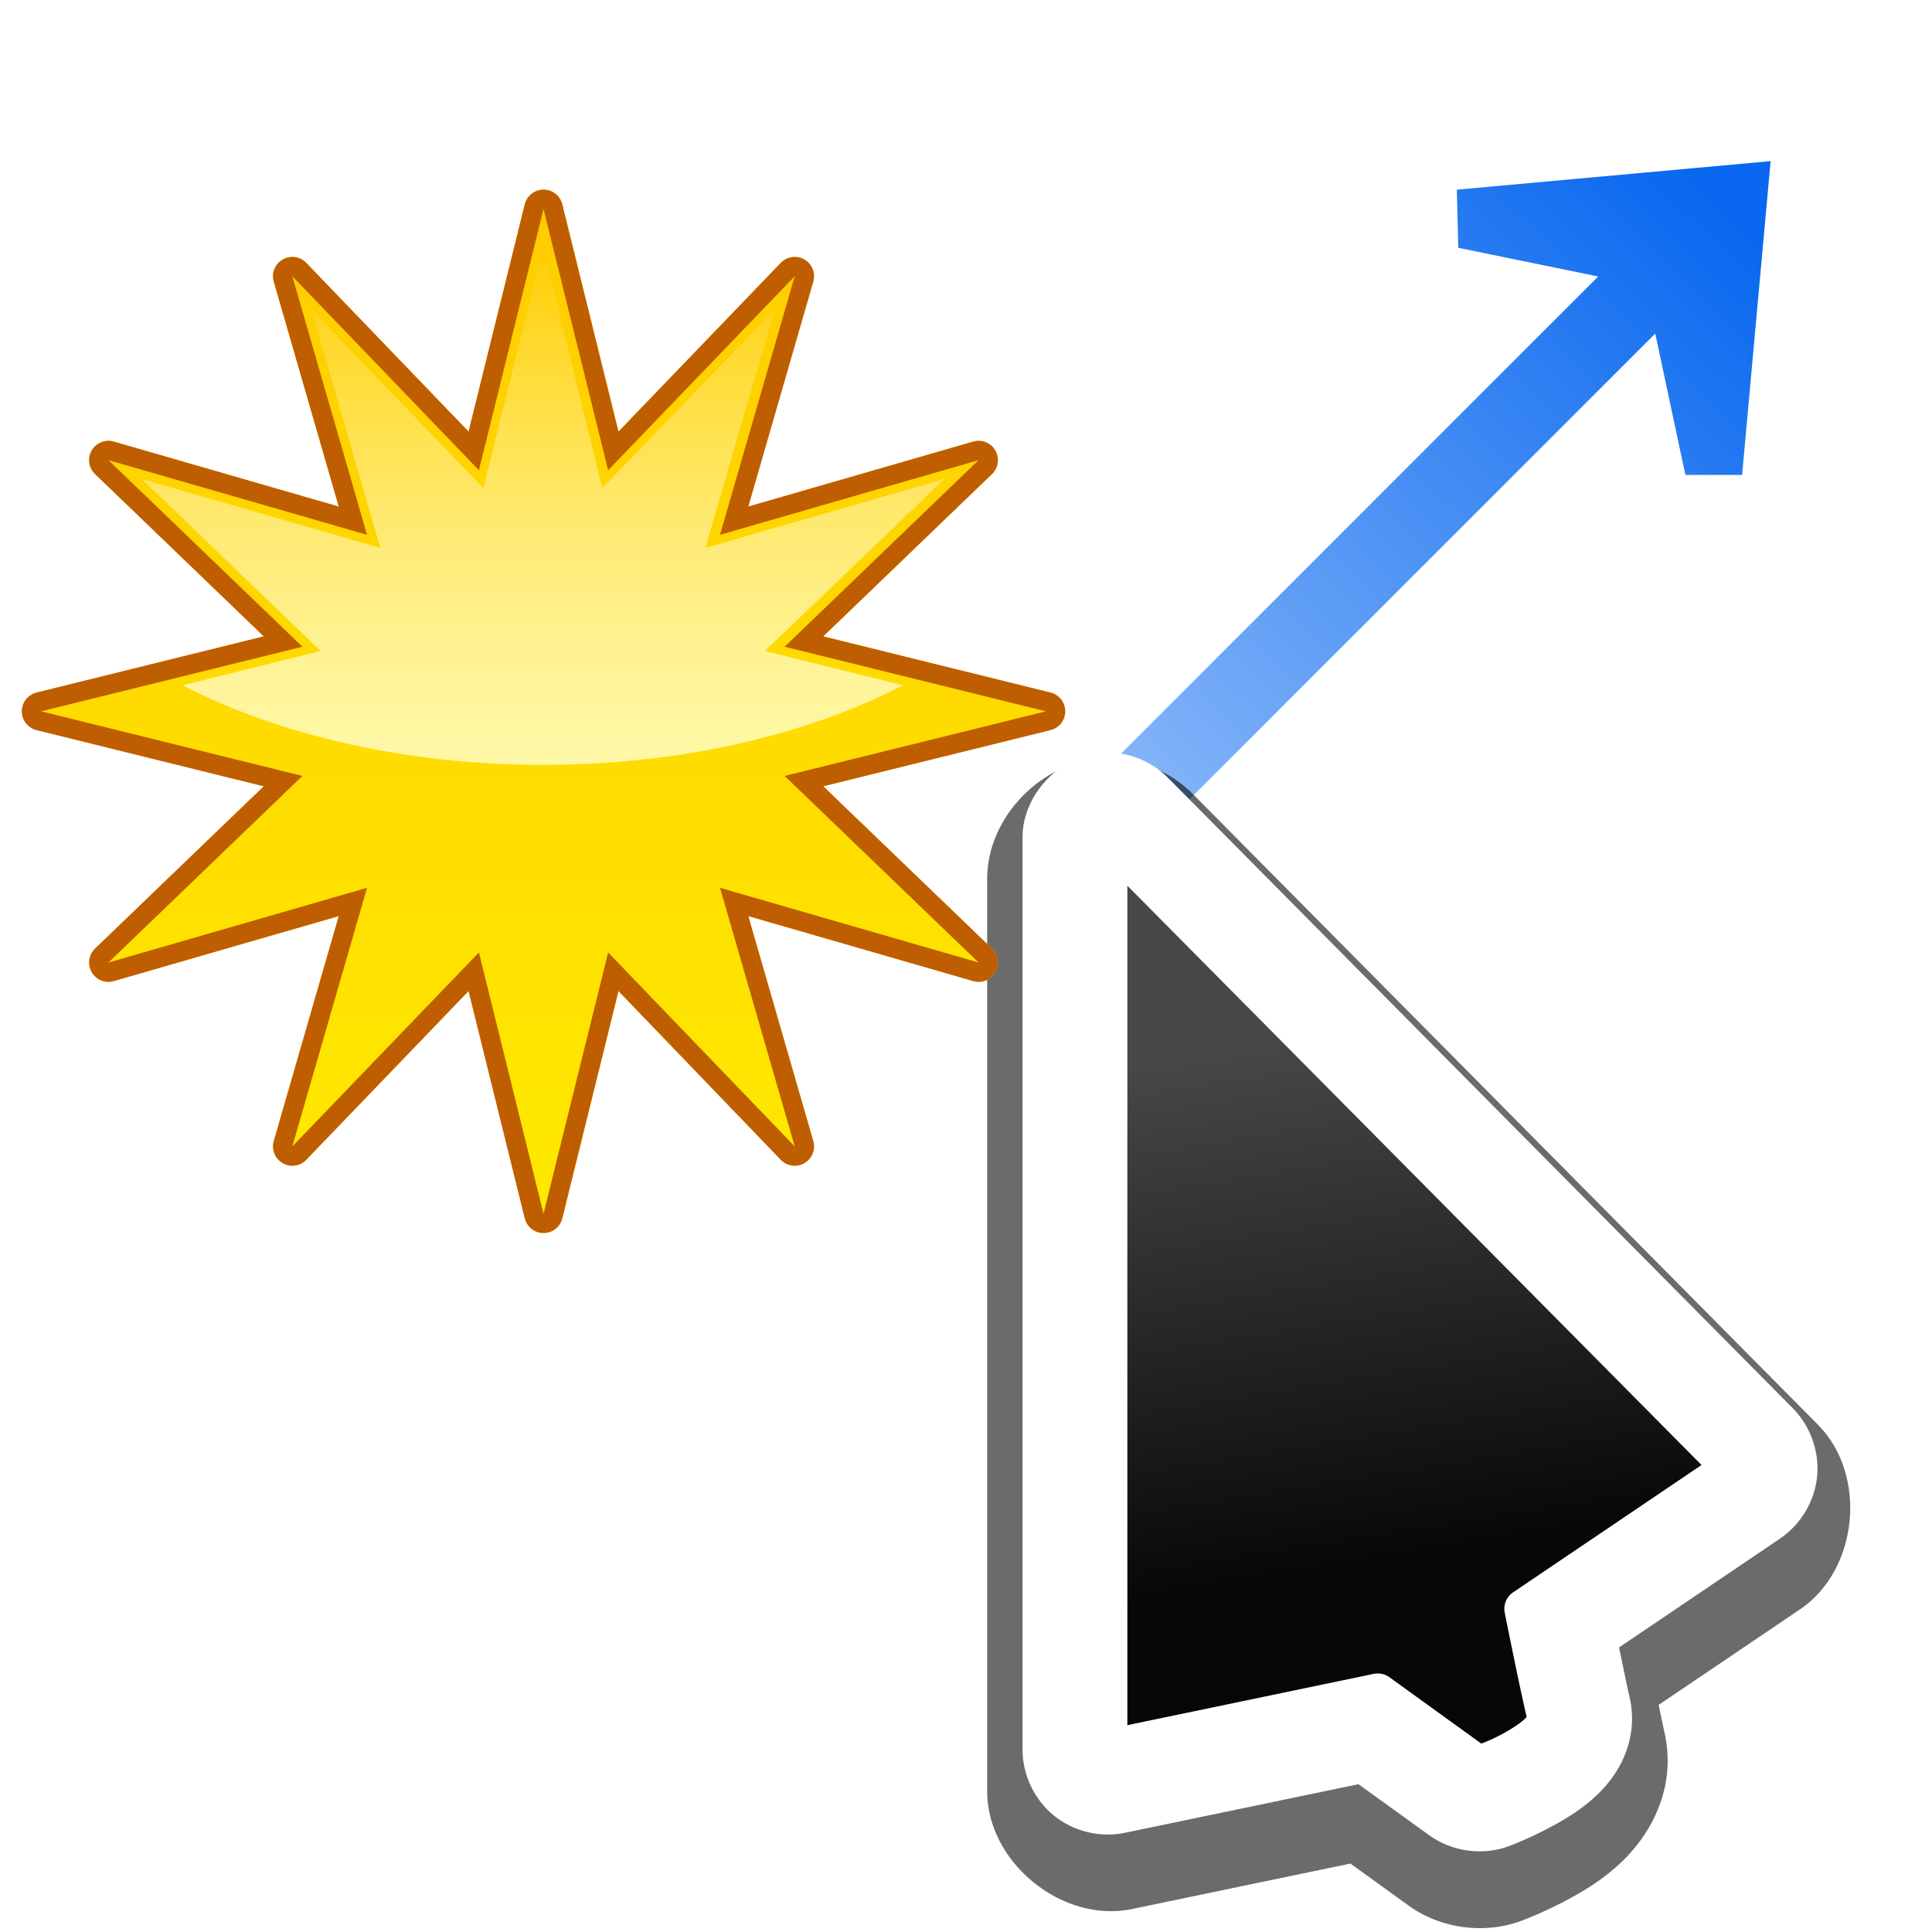 <svg height="24" width="24" xmlns="http://www.w3.org/2000/svg" xmlns:xlink="http://www.w3.org/1999/xlink"><filter id="a" color-interpolation-filters="sRGB" height="1.307" width="1.436" x="-.218" y="-.153"><feGaussianBlur stdDeviation="3.154"/></filter><linearGradient id="b" gradientUnits="userSpaceOnUse" x1="32.814" x2="28.746" y1="44.475" y2="19.254"><stop offset="0" stop-color="#070707"/><stop offset="1" stop-color="#474747"/></linearGradient><filter id="c"><feGaussianBlur stdDeviation="2.256"/></filter><filter id="d"><feGaussianBlur stdDeviation="1.062"/></filter><linearGradient id="e" gradientUnits="userSpaceOnUse" x1="28" x2="28" y1="57.5" y2="0"><stop offset="0" stop-color="#ffea00"/><stop offset="1" stop-color="#fc0"/></linearGradient><linearGradient id="f" gradientUnits="userSpaceOnUse" x1="18.56" x2="18.56" y1="278.391" y2="271.297"><stop offset="0" stop-color="#fff8a8"/><stop offset="1" stop-color="#fff" stop-opacity="0"/></linearGradient><linearGradient id="g" gradientTransform="matrix(-.515 -.515 .515 -.515 84.763 88.811)" gradientUnits="userSpaceOnUse" x1="113.157" x2="3.977" y1="25.786" y2="24.013"><stop offset="0" stop-color="#0968ef"/><stop offset="1" stop-color="#aecffc"/></linearGradient><g fill-rule="evenodd" transform="matrix(-.172 0 0 .172 28.424 -.162)"><path d="m37.311 5.383a7.197 7.197 0 0 0 -7.102 7.85l2.061 22.664a7.197 7.197 0 0 0 7.168 6.545h4.094a7.197 7.197 0 0 0 6.072-3.338l28.043 28.043a7.197 7.197 0 0 0 10.176 0l4.121-4.121a7.197 7.197 0 0 0 0-10.178l-28.023-28.021a7.197 7.197 0 0 0 3.211-5.811l.104-4.197a7.197 7.197 0 0 0 -6.543-7.346l-22.662-2.061a7.197 7.197 0 0 0 -.719-.029z" fill="#fff" fill-opacity=".773"/><path d="m37.376 12.58 2.06 22.663 4.095-0 2.177-10.211 37.026 37.026 4.121-4.121-37.026-37.026 10.107-2.073.104-4.198-22.663-2.06z" fill="url(#g)"/></g><g transform="matrix(.258 0 0 .258 7.88 8.092)"><path d="m22.721 5.156c-3.013.031-5.734 2.779-5.734 5.793v43.932c0 3.43 3.617 6.371 6.975 5.672l10.516-2.189 2.809 2.027c1.552 1.122 3.677 1.397 5.465.713.011-.004 1.189-.44 2.488-1.168.592-.331 1.458-.848 2.305-1.658.391-.374 1.041-1.085 1.508-2.018.576-1.153.952-2.611.502-4.412-.023-.091-.161-.769-.236-1.123l6.809-4.602c2.812-1.9 3.258-6.469.869-8.879v-.002l-30.102-30.371c-1.087-1.097-2.628-1.73-4.172-1.715z" filter="url(#a)" opacity=".76"/><path d="m17.043 8.387c-2.127.022-4.047 1.961-4.047 4.088v43.932c0 1.21.571 2.408 1.51 3.172.939.763 2.227 1.077 3.412.83l11.252-2.342 3.42 2.467c1.096.792 2.595.988 3.857.504h.002c.009-.003 1.092-.41 2.26-1.064.555-.311 1.261-.734 1.959-1.402.332-.318.804-.831 1.162-1.547.414-.828.696-1.944.373-3.236-.07-.281-.293-1.377-.484-2.309l7.756-5.242c.992-.671 1.663-1.798 1.779-2.99.117-1.192-.323-2.427-1.166-3.277l-30.102-30.373c-.767-.774-1.854-1.22-2.943-1.209z" fill="#fff" transform="translate(5.695 -3.525)"/><path d="m23.738 11.281v40.42l11.863-2.471a.959.959 0 0 1 .756.162l4.426 3.197c.286-.118.6-.234 1.154-.545.385-.216.749-.464.938-.645.061-.058.067-.074.088-.102-.321-1.338-1.055-5.01-1.055-5.01a.959.959 0 0 1 .402-.982l9.074-6.131z" fill="url(#b)"/></g><g transform="matrix(.906 0 0 .906 -10.069 -242.72)"><g fill="none" filter="url(#c)" stroke="#ffc527" stroke-linejoin="round" stroke-width="2.154" transform="matrix(.246 0 0 .246 11.678 270.768)"><path d="m42 52.249-10.399-10.811-3.601 14.562-3.601-14.562-10.399 10.811 4.163-14.412-14.412 4.163 10.811-10.399-14.562-3.601 14.562-3.601-10.811-10.399 14.412 4.163-4.163-14.412 10.399 10.811 3.601-14.562 3.601 14.562 10.399-10.811-4.163 14.412 14.412-4.163-10.811 10.399 14.562 3.601-14.562 3.601 10.811 10.399-14.412-4.163z" fill="none" stroke="#ffc527" stroke-linejoin="round" stroke-width="2.154"/></g><g fill="none" filter="url(#d)" stroke="#bf5e00" stroke-linejoin="round" stroke-width="2.154" transform="matrix(.246 0 0 .246 11.678 270.768)"><path d="m42 52.249-10.399-10.811-3.601 14.562-3.601-14.562-10.399 10.811 4.163-14.412-14.412 4.163 10.811-10.399-14.562-3.601 14.562-3.601-10.811-10.399 14.412 4.163-4.163-14.412 10.399 10.811 3.601-14.562 3.601 14.562 10.399-10.811-4.163 14.412 14.412-4.163-10.811 10.399 14.562 3.601-14.562 3.601 10.811 10.399-14.412-4.163z" fill="none" stroke="#bf5e00" stroke-linejoin="round" stroke-width="2.154"/></g><path d="m42 52.249-10.399-10.811-3.601 14.562-3.601-14.562-10.399 10.811 4.163-14.412-14.412 4.163 10.811-10.399-14.562-3.601 14.562-3.601-10.811-10.399 14.412 4.163-4.163-14.412 10.399 10.811 3.601-14.562 3.601 14.562 10.399-10.811-4.163 14.412 14.412-4.163-10.811 10.399 14.562 3.601-14.562 3.601 10.811 10.399-14.412-4.163z" fill="url(#e)" transform="matrix(.246 0 0 .246 11.678 270.768)"/><path d="m18.56 271.297-.819 3.299-2.356-2.447.943 3.266-3.266-.943 2.447 2.356-1.893.471c1.315.678 3.047 1.091 4.944 1.091 1.897 0 3.621-.413 4.936-1.091l-1.893-.471 2.456-2.356-3.274.943.951-3.266-2.365 2.447z" fill="url(#f)" stroke-width=".265"/></g></svg>